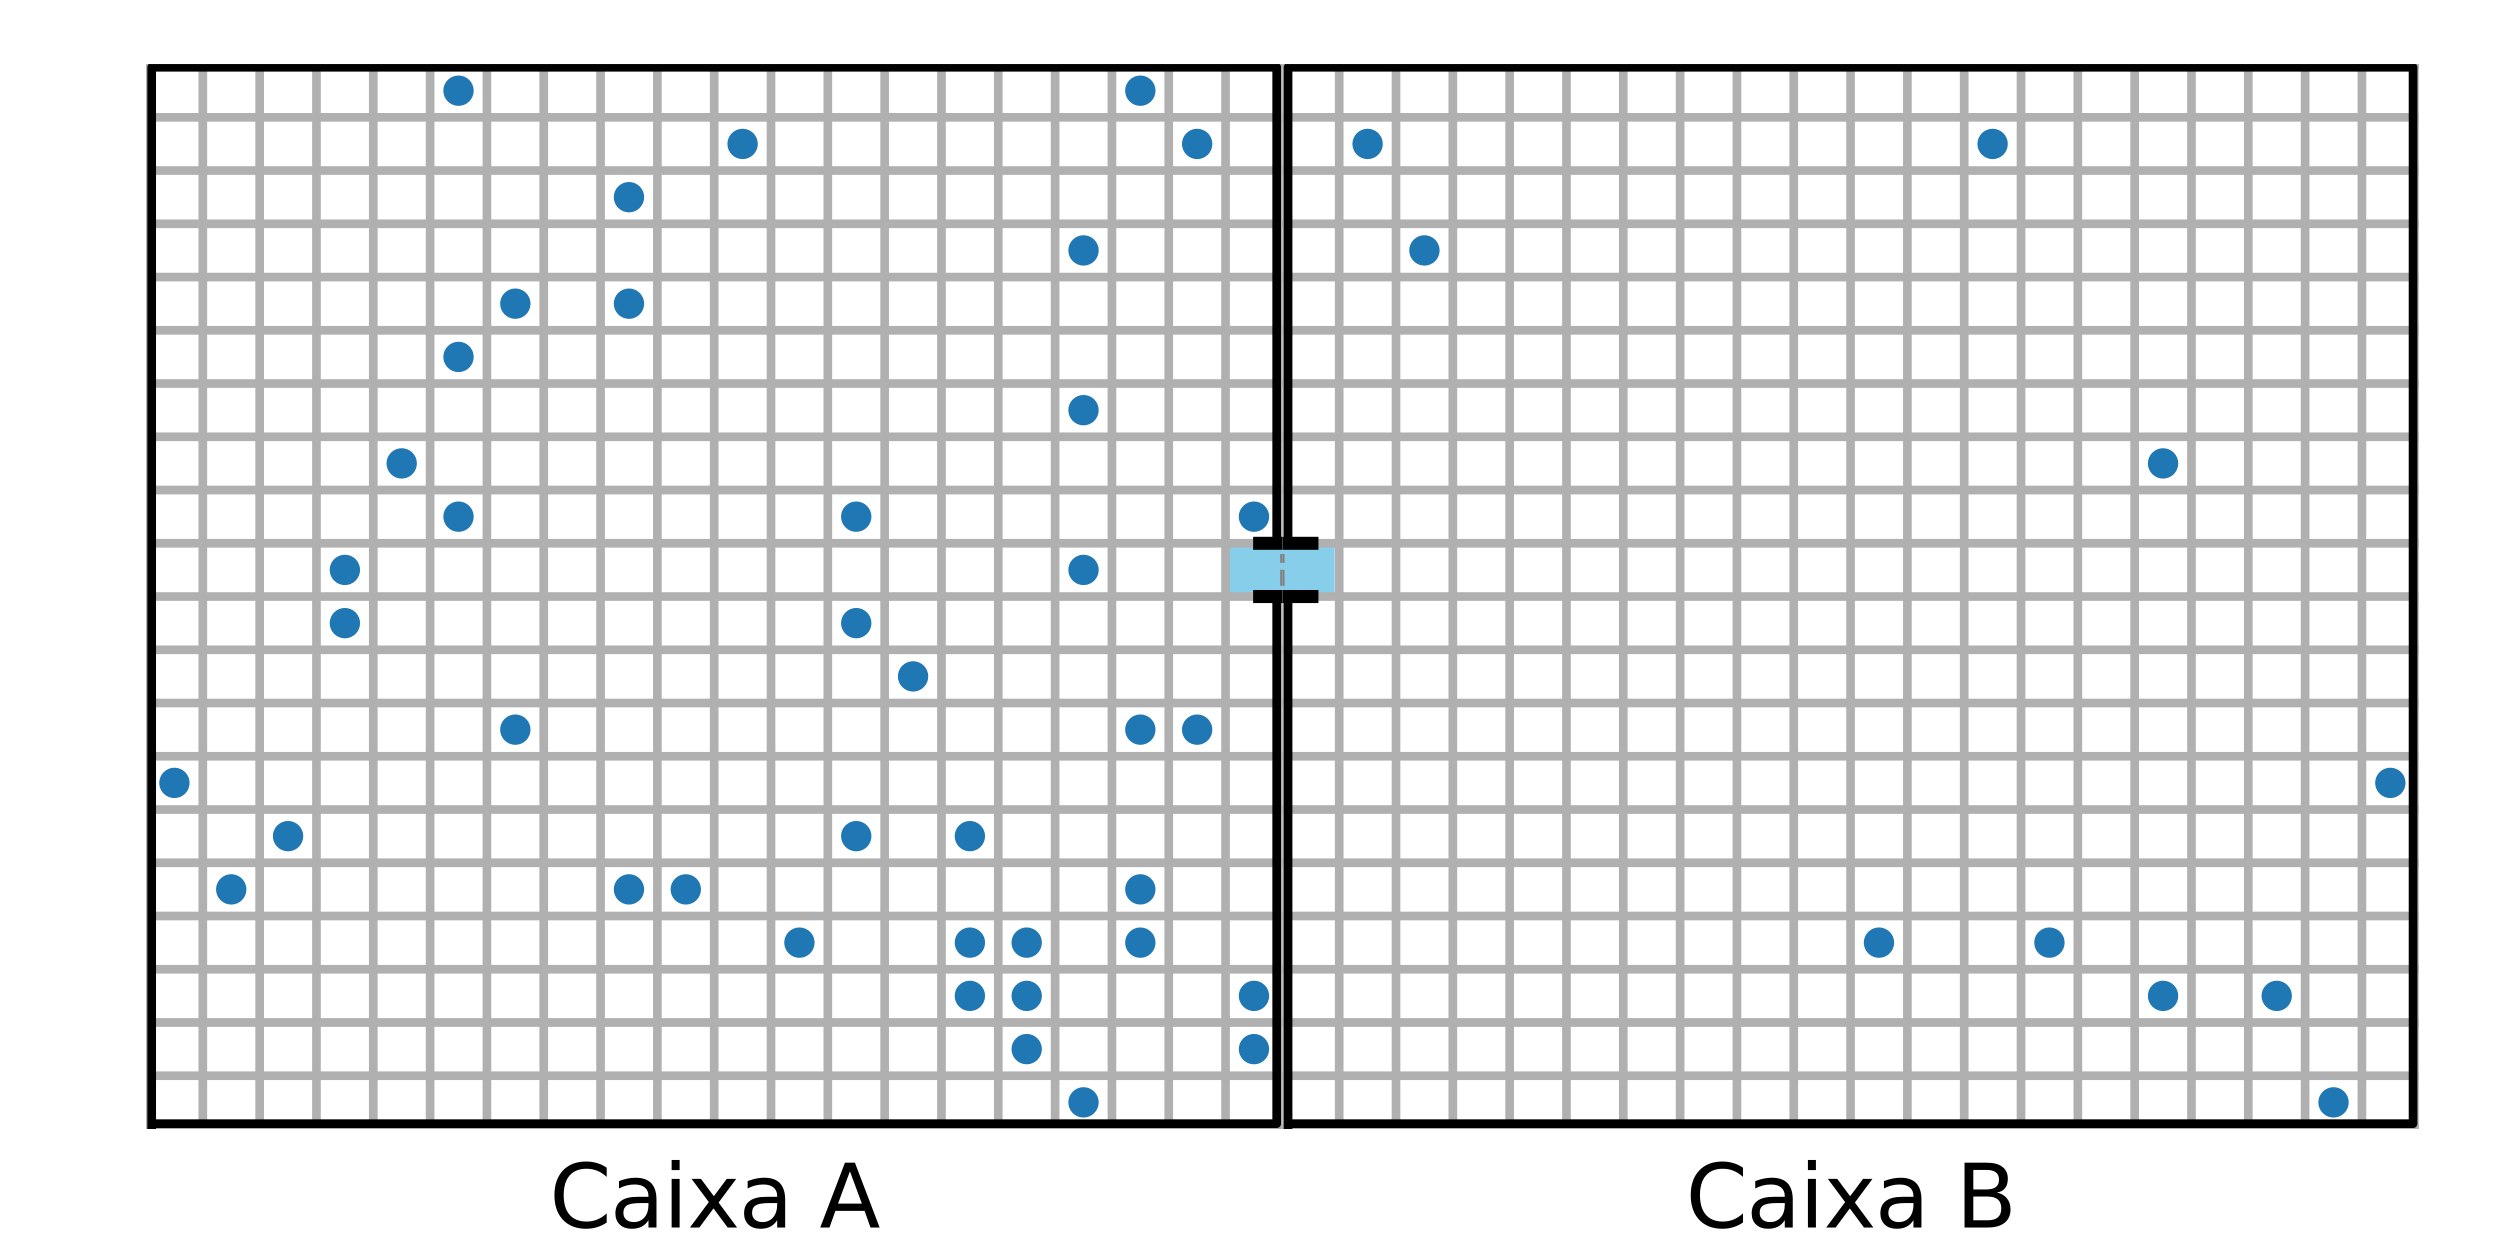 <?xml version="1.0" encoding="utf-8" standalone="no"?>
<!DOCTYPE svg PUBLIC "-//W3C//DTD SVG 1.1//EN"
  "http://www.w3.org/Graphics/SVG/1.1/DTD/svg11.dtd">
<svg xmlns:xlink="http://www.w3.org/1999/xlink" width="576pt" height="288pt" viewBox="0 0 576 288" xmlns="http://www.w3.org/2000/svg" version="1.1">
 <defs>
  <style type="text/css">*{stroke-linejoin: round; stroke-linecap: butt}</style>
 </defs>
 <g id="figure_1">
  <g id="patch_1">
   <path d="M 0 288 
L 576 288 
L 576 0 
L 0 0 
z
" style="fill: #ffffff"/>
  </g>
  <g id="axes_1">
   <g id="PathCollection_1">
    <defs>
     <path id="mfceb3c9421" d="M -5 5 
L 5 5 
L 5 -5 
L -5 -5 
z
" style="stroke: #87ceeb"/>
    </defs>
    <g clip-path="url(#pca7f715eaa)">
     <use xlink:href="#mfceb3c9421" x="288.653" y="131.306" style="fill: #87ceeb; stroke: #87ceeb"/>
    </g>
   </g>
   <g id="PathCollection_2">
    <defs>
     <path id="mfa17dcd03e" d="M 0 3 
C 0.796 3 1.559 2.684 2.121 2.121 
C 2.684 1.559 3 0.796 3 0 
C 3 -0.796 2.684 -1.559 2.121 -2.121 
C 1.559 -2.684 0.796 -3 0 -3 
C -0.796 -3 -1.559 -2.684 -2.121 -2.121 
C -2.684 -1.559 -3 -0.796 -3 0 
C -3 0.796 -2.684 1.559 -2.121 2.121 
C -1.559 2.684 -0.796 3 0 3 
z
" style="stroke: #1f77b4"/>
    </defs>
    <g clip-path="url(#pca7f715eaa)">
     <use xlink:href="#mfa17dcd03e" x="105.641" y="82.234" style="fill: #1f77b4; stroke: #1f77b4"/>
     <use xlink:href="#mfa17dcd03e" x="105.641" y="20.894" style="fill: #1f77b4; stroke: #1f77b4"/>
     <use xlink:href="#mfa17dcd03e" x="249.642" y="57.698" style="fill: #1f77b4; stroke: #1f77b4"/>
     <use xlink:href="#mfa17dcd03e" x="79.459" y="131.306" style="fill: #1f77b4; stroke: #1f77b4"/>
     <use xlink:href="#mfa17dcd03e" x="288.914" y="241.718" style="fill: #1f77b4; stroke: #1f77b4"/>
     <use xlink:href="#mfa17dcd03e" x="249.642" y="94.502" style="fill: #1f77b4; stroke: #1f77b4"/>
     <use xlink:href="#mfa17dcd03e" x="197.278" y="192.646" style="fill: #1f77b4; stroke: #1f77b4"/>
     <use xlink:href="#mfa17dcd03e" x="275.824" y="33.162" style="fill: #1f77b4; stroke: #1f77b4"/>
     <use xlink:href="#mfa17dcd03e" x="118.731" y="69.966" style="fill: #1f77b4; stroke: #1f77b4"/>
     <use xlink:href="#mfa17dcd03e" x="144.913" y="69.966" style="fill: #1f77b4; stroke: #1f77b4"/>
     <use xlink:href="#mfa17dcd03e" x="118.731" y="168.11" style="fill: #1f77b4; stroke: #1f77b4"/>
     <use xlink:href="#mfa17dcd03e" x="40.185" y="180.378" style="fill: #1f77b4; stroke: #1f77b4"/>
     <use xlink:href="#mfa17dcd03e" x="236.55" y="217.182" style="fill: #1f77b4; stroke: #1f77b4"/>
     <use xlink:href="#mfa17dcd03e" x="79.459" y="143.574" style="fill: #1f77b4; stroke: #1f77b4"/>
     <use xlink:href="#mfa17dcd03e" x="223.459" y="217.182" style="fill: #1f77b4; stroke: #1f77b4"/>
     <use xlink:href="#mfa17dcd03e" x="236.55" y="241.718" style="fill: #1f77b4; stroke: #1f77b4"/>
     <use xlink:href="#mfa17dcd03e" x="197.278" y="119.038" style="fill: #1f77b4; stroke: #1f77b4"/>
     <use xlink:href="#mfa17dcd03e" x="197.278" y="143.574" style="fill: #1f77b4; stroke: #1f77b4"/>
     <use xlink:href="#mfa17dcd03e" x="249.642" y="253.986" style="fill: #1f77b4; stroke: #1f77b4"/>
     <use xlink:href="#mfa17dcd03e" x="171.095" y="33.162" style="fill: #1f77b4; stroke: #1f77b4"/>
     <use xlink:href="#mfa17dcd03e" x="210.369" y="155.842" style="fill: #1f77b4; stroke: #1f77b4"/>
     <use xlink:href="#mfa17dcd03e" x="275.824" y="168.11" style="fill: #1f77b4; stroke: #1f77b4"/>
     <use xlink:href="#mfa17dcd03e" x="92.549" y="106.77" style="fill: #1f77b4; stroke: #1f77b4"/>
     <use xlink:href="#mfa17dcd03e" x="223.459" y="192.646" style="fill: #1f77b4; stroke: #1f77b4"/>
     <use xlink:href="#mfa17dcd03e" x="262.733" y="168.11" style="fill: #1f77b4; stroke: #1f77b4"/>
     <use xlink:href="#mfa17dcd03e" x="236.55" y="229.45" style="fill: #1f77b4; stroke: #1f77b4"/>
     <use xlink:href="#mfa17dcd03e" x="105.641" y="119.038" style="fill: #1f77b4; stroke: #1f77b4"/>
     <use xlink:href="#mfa17dcd03e" x="144.913" y="204.914" style="fill: #1f77b4; stroke: #1f77b4"/>
     <use xlink:href="#mfa17dcd03e" x="184.186" y="217.182" style="fill: #1f77b4; stroke: #1f77b4"/>
     <use xlink:href="#mfa17dcd03e" x="223.459" y="229.45" style="fill: #1f77b4; stroke: #1f77b4"/>
     <use xlink:href="#mfa17dcd03e" x="288.914" y="119.038" style="fill: #1f77b4; stroke: #1f77b4"/>
     <use xlink:href="#mfa17dcd03e" x="288.914" y="229.45" style="fill: #1f77b4; stroke: #1f77b4"/>
     <use xlink:href="#mfa17dcd03e" x="158.005" y="204.914" style="fill: #1f77b4; stroke: #1f77b4"/>
     <use xlink:href="#mfa17dcd03e" x="262.733" y="217.182" style="fill: #1f77b4; stroke: #1f77b4"/>
     <use xlink:href="#mfa17dcd03e" x="144.913" y="45.43" style="fill: #1f77b4; stroke: #1f77b4"/>
     <use xlink:href="#mfa17dcd03e" x="262.733" y="20.894" style="fill: #1f77b4; stroke: #1f77b4"/>
     <use xlink:href="#mfa17dcd03e" x="249.642" y="131.306" style="fill: #1f77b4; stroke: #1f77b4"/>
     <use xlink:href="#mfa17dcd03e" x="53.276" y="204.914" style="fill: #1f77b4; stroke: #1f77b4"/>
     <use xlink:href="#mfa17dcd03e" x="262.733" y="204.914" style="fill: #1f77b4; stroke: #1f77b4"/>
     <use xlink:href="#mfa17dcd03e" x="66.368" y="192.646" style="fill: #1f77b4; stroke: #1f77b4"/>
    </g>
   </g>
   <g id="matplotlib.axis_1">
    <g id="xtick_1">
     <g id="line2d_1">
      <path d="M 33.64 260.12 
L 33.64 14.76 
" clip-path="url(#pca7f715eaa)" style="fill: none; stroke: #b0b0b0; stroke-width: 2; stroke-linecap: square"/>
     </g>
     <g id="line2d_2"/>
    </g>
    <g id="xtick_2">
     <g id="line2d_3">
      <path d="M 86.004 260.12 
L 86.004 14.76 
" clip-path="url(#pca7f715eaa)" style="fill: none; stroke: #b0b0b0; stroke-width: 2; stroke-linecap: square"/>
     </g>
     <g id="line2d_4"/>
    </g>
    <g id="xtick_3">
     <g id="line2d_5">
      <path d="M 138.368 260.12 
L 138.368 14.76 
" clip-path="url(#pca7f715eaa)" style="fill: none; stroke: #b0b0b0; stroke-width: 2; stroke-linecap: square"/>
     </g>
     <g id="line2d_6"/>
    </g>
    <g id="xtick_4">
     <g id="line2d_7">
      <path d="M 190.732 260.12 
L 190.732 14.76 
" clip-path="url(#pca7f715eaa)" style="fill: none; stroke: #b0b0b0; stroke-width: 2; stroke-linecap: square"/>
     </g>
     <g id="line2d_8"/>
    </g>
    <g id="xtick_5">
     <g id="line2d_9">
      <path d="M 243.096 260.12 
L 243.096 14.76 
" clip-path="url(#pca7f715eaa)" style="fill: none; stroke: #b0b0b0; stroke-width: 2; stroke-linecap: square"/>
     </g>
     <g id="line2d_10"/>
    </g>
    <g id="xtick_6">
     <g id="line2d_11">
      <path d="M 295.46 260.12 
L 295.46 14.76 
" clip-path="url(#pca7f715eaa)" style="fill: none; stroke: #b0b0b0; stroke-width: 2; stroke-linecap: square"/>
     </g>
     <g id="line2d_12"/>
    </g>
    <g id="xtick_7">
     <g id="line2d_13">
      <path d="M 46.731 260.12 
L 46.731 14.76 
" clip-path="url(#pca7f715eaa)" style="fill: none; stroke: #b0b0b0; stroke-width: 2; stroke-linecap: square"/>
     </g>
     <g id="line2d_14"/>
    </g>
    <g id="xtick_8">
     <g id="line2d_15">
      <path d="M 59.822 260.12 
L 59.822 14.76 
" clip-path="url(#pca7f715eaa)" style="fill: none; stroke: #b0b0b0; stroke-width: 2; stroke-linecap: square"/>
     </g>
     <g id="line2d_16"/>
    </g>
    <g id="xtick_9">
     <g id="line2d_17">
      <path d="M 72.913 260.12 
L 72.913 14.76 
" clip-path="url(#pca7f715eaa)" style="fill: none; stroke: #b0b0b0; stroke-width: 2; stroke-linecap: square"/>
     </g>
     <g id="line2d_18"/>
    </g>
    <g id="xtick_10">
     <g id="line2d_19">
      <path d="M 99.095 260.12 
L 99.095 14.76 
" clip-path="url(#pca7f715eaa)" style="fill: none; stroke: #b0b0b0; stroke-width: 2; stroke-linecap: square"/>
     </g>
     <g id="line2d_20"/>
    </g>
    <g id="xtick_11">
     <g id="line2d_21">
      <path d="M 112.186 260.12 
L 112.186 14.76 
" clip-path="url(#pca7f715eaa)" style="fill: none; stroke: #b0b0b0; stroke-width: 2; stroke-linecap: square"/>
     </g>
     <g id="line2d_22"/>
    </g>
    <g id="xtick_12">
     <g id="line2d_23">
      <path d="M 125.277 260.12 
L 125.277 14.76 
" clip-path="url(#pca7f715eaa)" style="fill: none; stroke: #b0b0b0; stroke-width: 2; stroke-linecap: square"/>
     </g>
     <g id="line2d_24"/>
    </g>
    <g id="xtick_13">
     <g id="line2d_25">
      <path d="M 151.459 260.12 
L 151.459 14.76 
" clip-path="url(#pca7f715eaa)" style="fill: none; stroke: #b0b0b0; stroke-width: 2; stroke-linecap: square"/>
     </g>
     <g id="line2d_26"/>
    </g>
    <g id="xtick_14">
     <g id="line2d_27">
      <path d="M 164.55 260.12 
L 164.55 14.76 
" clip-path="url(#pca7f715eaa)" style="fill: none; stroke: #b0b0b0; stroke-width: 2; stroke-linecap: square"/>
     </g>
     <g id="line2d_28"/>
    </g>
    <g id="xtick_15">
     <g id="line2d_29">
      <path d="M 177.641 260.12 
L 177.641 14.76 
" clip-path="url(#pca7f715eaa)" style="fill: none; stroke: #b0b0b0; stroke-width: 2; stroke-linecap: square"/>
     </g>
     <g id="line2d_30"/>
    </g>
    <g id="xtick_16">
     <g id="line2d_31">
      <path d="M 203.823 260.12 
L 203.823 14.76 
" clip-path="url(#pca7f715eaa)" style="fill: none; stroke: #b0b0b0; stroke-width: 2; stroke-linecap: square"/>
     </g>
     <g id="line2d_32"/>
    </g>
    <g id="xtick_17">
     <g id="line2d_33">
      <path d="M 216.914 260.12 
L 216.914 14.76 
" clip-path="url(#pca7f715eaa)" style="fill: none; stroke: #b0b0b0; stroke-width: 2; stroke-linecap: square"/>
     </g>
     <g id="line2d_34"/>
    </g>
    <g id="xtick_18">
     <g id="line2d_35">
      <path d="M 230.005 260.12 
L 230.005 14.76 
" clip-path="url(#pca7f715eaa)" style="fill: none; stroke: #b0b0b0; stroke-width: 2; stroke-linecap: square"/>
     </g>
     <g id="line2d_36"/>
    </g>
    <g id="xtick_19">
     <g id="line2d_37">
      <path d="M 256.187 260.12 
L 256.187 14.76 
" clip-path="url(#pca7f715eaa)" style="fill: none; stroke: #b0b0b0; stroke-width: 2; stroke-linecap: square"/>
     </g>
     <g id="line2d_38"/>
    </g>
    <g id="xtick_20">
     <g id="line2d_39">
      <path d="M 269.278 260.12 
L 269.278 14.76 
" clip-path="url(#pca7f715eaa)" style="fill: none; stroke: #b0b0b0; stroke-width: 2; stroke-linecap: square"/>
     </g>
     <g id="line2d_40"/>
    </g>
    <g id="xtick_21">
     <g id="line2d_41">
      <path d="M 282.369 260.12 
L 282.369 14.76 
" clip-path="url(#pca7f715eaa)" style="fill: none; stroke: #b0b0b0; stroke-width: 2; stroke-linecap: square"/>
     </g>
     <g id="line2d_42"/>
    </g>
    <g id="text_1">
     <!-- Caixa A -->
     <g transform="translate(126.595 282.817) scale(0.2 -0.2)">
      <defs>
       <path id="DejaVuSans-43" d="M 4122 4306 
L 4122 3641 
Q 3803 3938 3442 4084 
Q 3081 4231 2675 4231 
Q 1875 4231 1450 3742 
Q 1025 3253 1025 2328 
Q 1025 1406 1450 917 
Q 1875 428 2675 428 
Q 3081 428 3442 575 
Q 3803 722 4122 1019 
L 4122 359 
Q 3791 134 3420 21 
Q 3050 -91 2638 -91 
Q 1578 -91 968 557 
Q 359 1206 359 2328 
Q 359 3453 968 4101 
Q 1578 4750 2638 4750 
Q 3056 4750 3426 4639 
Q 3797 4528 4122 4306 
z
" transform="scale(0.016)"/>
       <path id="DejaVuSans-61" d="M 2194 1759 
Q 1497 1759 1228 1600 
Q 959 1441 959 1056 
Q 959 750 1161 570 
Q 1363 391 1709 391 
Q 2188 391 2477 730 
Q 2766 1069 2766 1631 
L 2766 1759 
L 2194 1759 
z
M 3341 1997 
L 3341 0 
L 2766 0 
L 2766 531 
Q 2569 213 2275 61 
Q 1981 -91 1556 -91 
Q 1019 -91 701 211 
Q 384 513 384 1019 
Q 384 1609 779 1909 
Q 1175 2209 1959 2209 
L 2766 2209 
L 2766 2266 
Q 2766 2663 2505 2880 
Q 2244 3097 1772 3097 
Q 1472 3097 1187 3025 
Q 903 2953 641 2809 
L 641 3341 
Q 956 3463 1253 3523 
Q 1550 3584 1831 3584 
Q 2591 3584 2966 3190 
Q 3341 2797 3341 1997 
z
" transform="scale(0.016)"/>
       <path id="DejaVuSans-69" d="M 603 3500 
L 1178 3500 
L 1178 0 
L 603 0 
L 603 3500 
z
M 603 4863 
L 1178 4863 
L 1178 4134 
L 603 4134 
L 603 4863 
z
" transform="scale(0.016)"/>
       <path id="DejaVuSans-78" d="M 3513 3500 
L 2247 1797 
L 3578 0 
L 2900 0 
L 1881 1375 
L 863 0 
L 184 0 
L 1544 1831 
L 300 3500 
L 978 3500 
L 1906 2253 
L 2834 3500 
L 3513 3500 
z
" transform="scale(0.016)"/>
       <path id="DejaVuSans-20" transform="scale(0.016)"/>
       <path id="DejaVuSans-41" d="M 2188 4044 
L 1331 1722 
L 3047 1722 
L 2188 4044 
z
M 1831 4666 
L 2547 4666 
L 4325 0 
L 3669 0 
L 3244 1197 
L 1141 1197 
L 716 0 
L 50 0 
L 1831 4666 
z
" transform="scale(0.016)"/>
      </defs>
      <use xlink:href="#DejaVuSans-43"/>
      <use xlink:href="#DejaVuSans-61" x="69.824"/>
      <use xlink:href="#DejaVuSans-69" x="131.104"/>
      <use xlink:href="#DejaVuSans-78" x="158.887"/>
      <use xlink:href="#DejaVuSans-61" x="218.066"/>
      <use xlink:href="#DejaVuSans-20" x="279.346"/>
      <use xlink:href="#DejaVuSans-41" x="311.133"/>
     </g>
    </g>
   </g>
   <g id="matplotlib.axis_2">
    <g id="ytick_1">
     <g id="line2d_43">
      <path d="M 33.64 260.12 
L 295.46 260.12 
" clip-path="url(#pca7f715eaa)" style="fill: none; stroke: #b0b0b0; stroke-width: 2; stroke-linecap: square"/>
     </g>
     <g id="line2d_44"/>
    </g>
    <g id="ytick_2">
     <g id="line2d_45">
      <path d="M 33.64 211.048 
L 295.46 211.048 
" clip-path="url(#pca7f715eaa)" style="fill: none; stroke: #b0b0b0; stroke-width: 2; stroke-linecap: square"/>
     </g>
     <g id="line2d_46"/>
    </g>
    <g id="ytick_3">
     <g id="line2d_47">
      <path d="M 33.64 161.976 
L 295.46 161.976 
" clip-path="url(#pca7f715eaa)" style="fill: none; stroke: #b0b0b0; stroke-width: 2; stroke-linecap: square"/>
     </g>
     <g id="line2d_48"/>
    </g>
    <g id="ytick_4">
     <g id="line2d_49">
      <path d="M 33.64 112.904 
L 295.46 112.904 
" clip-path="url(#pca7f715eaa)" style="fill: none; stroke: #b0b0b0; stroke-width: 2; stroke-linecap: square"/>
     </g>
     <g id="line2d_50"/>
    </g>
    <g id="ytick_5">
     <g id="line2d_51">
      <path d="M 33.64 63.832 
L 295.46 63.832 
" clip-path="url(#pca7f715eaa)" style="fill: none; stroke: #b0b0b0; stroke-width: 2; stroke-linecap: square"/>
     </g>
     <g id="line2d_52"/>
    </g>
    <g id="ytick_6">
     <g id="line2d_53">
      <path d="M 33.64 14.76 
L 295.46 14.76 
" clip-path="url(#pca7f715eaa)" style="fill: none; stroke: #b0b0b0; stroke-width: 2; stroke-linecap: square"/>
     </g>
     <g id="line2d_54"/>
    </g>
    <g id="ytick_7">
     <g id="line2d_55">
      <path d="M 33.64 247.852 
L 295.46 247.852 
" clip-path="url(#pca7f715eaa)" style="fill: none; stroke: #b0b0b0; stroke-width: 2; stroke-linecap: square"/>
     </g>
     <g id="line2d_56"/>
    </g>
    <g id="ytick_8">
     <g id="line2d_57">
      <path d="M 33.64 235.584 
L 295.46 235.584 
" clip-path="url(#pca7f715eaa)" style="fill: none; stroke: #b0b0b0; stroke-width: 2; stroke-linecap: square"/>
     </g>
     <g id="line2d_58"/>
    </g>
    <g id="ytick_9">
     <g id="line2d_59">
      <path d="M 33.64 223.316 
L 295.46 223.316 
" clip-path="url(#pca7f715eaa)" style="fill: none; stroke: #b0b0b0; stroke-width: 2; stroke-linecap: square"/>
     </g>
     <g id="line2d_60"/>
    </g>
    <g id="ytick_10">
     <g id="line2d_61">
      <path d="M 33.64 198.78 
L 295.46 198.78 
" clip-path="url(#pca7f715eaa)" style="fill: none; stroke: #b0b0b0; stroke-width: 2; stroke-linecap: square"/>
     </g>
     <g id="line2d_62"/>
    </g>
    <g id="ytick_11">
     <g id="line2d_63">
      <path d="M 33.64 186.512 
L 295.46 186.512 
" clip-path="url(#pca7f715eaa)" style="fill: none; stroke: #b0b0b0; stroke-width: 2; stroke-linecap: square"/>
     </g>
     <g id="line2d_64"/>
    </g>
    <g id="ytick_12">
     <g id="line2d_65">
      <path d="M 33.64 174.244 
L 295.46 174.244 
" clip-path="url(#pca7f715eaa)" style="fill: none; stroke: #b0b0b0; stroke-width: 2; stroke-linecap: square"/>
     </g>
     <g id="line2d_66"/>
    </g>
    <g id="ytick_13">
     <g id="line2d_67">
      <path d="M 33.64 149.708 
L 295.46 149.708 
" clip-path="url(#pca7f715eaa)" style="fill: none; stroke: #b0b0b0; stroke-width: 2; stroke-linecap: square"/>
     </g>
     <g id="line2d_68"/>
    </g>
    <g id="ytick_14">
     <g id="line2d_69">
      <path d="M 33.64 137.44 
L 295.46 137.44 
" clip-path="url(#pca7f715eaa)" style="fill: none; stroke: #b0b0b0; stroke-width: 2; stroke-linecap: square"/>
     </g>
     <g id="line2d_70"/>
    </g>
    <g id="ytick_15">
     <g id="line2d_71">
      <path d="M 33.64 125.172 
L 295.46 125.172 
" clip-path="url(#pca7f715eaa)" style="fill: none; stroke: #b0b0b0; stroke-width: 2; stroke-linecap: square"/>
     </g>
     <g id="line2d_72"/>
    </g>
    <g id="ytick_16">
     <g id="line2d_73">
      <path d="M 33.64 100.636 
L 295.46 100.636 
" clip-path="url(#pca7f715eaa)" style="fill: none; stroke: #b0b0b0; stroke-width: 2; stroke-linecap: square"/>
     </g>
     <g id="line2d_74"/>
    </g>
    <g id="ytick_17">
     <g id="line2d_75">
      <path d="M 33.64 88.368 
L 295.46 88.368 
" clip-path="url(#pca7f715eaa)" style="fill: none; stroke: #b0b0b0; stroke-width: 2; stroke-linecap: square"/>
     </g>
     <g id="line2d_76"/>
    </g>
    <g id="ytick_18">
     <g id="line2d_77">
      <path d="M 33.64 76.1 
L 295.46 76.1 
" clip-path="url(#pca7f715eaa)" style="fill: none; stroke: #b0b0b0; stroke-width: 2; stroke-linecap: square"/>
     </g>
     <g id="line2d_78"/>
    </g>
    <g id="ytick_19">
     <g id="line2d_79">
      <path d="M 33.64 51.564 
L 295.46 51.564 
" clip-path="url(#pca7f715eaa)" style="fill: none; stroke: #b0b0b0; stroke-width: 2; stroke-linecap: square"/>
     </g>
     <g id="line2d_80"/>
    </g>
    <g id="ytick_20">
     <g id="line2d_81">
      <path d="M 33.64 39.296 
L 295.46 39.296 
" clip-path="url(#pca7f715eaa)" style="fill: none; stroke: #b0b0b0; stroke-width: 2; stroke-linecap: square"/>
     </g>
     <g id="line2d_82"/>
    </g>
    <g id="ytick_21">
     <g id="line2d_83">
      <path d="M 33.64 27.028 
L 295.46 27.028 
" clip-path="url(#pca7f715eaa)" style="fill: none; stroke: #b0b0b0; stroke-width: 2; stroke-linecap: square"/>
     </g>
     <g id="line2d_84"/>
    </g>
   </g>
   <g id="line2d_85">
    <path d="M 34.949 258.893 
L 294.151 258.893 
L 294.151 15.496 
L 34.949 15.496 
L 34.949 260.12 
" clip-path="url(#pca7f715eaa)" style="fill: none; stroke: #000000; stroke-width: 2; stroke-linecap: square"/>
   </g>
   <g id="line2d_86">
    <path d="M 295.46 134.986 
L 295.46 127.626 
" clip-path="url(#pca7f715eaa)" style="fill: none; stroke: #87ceeb; stroke-width: 6; stroke-linecap: square"/>
   </g>
   <g id="line2d_87">
    <path d="M 295.46 134.986 
L 295.46 127.626 
" clip-path="url(#pca7f715eaa)" style="fill: none; stroke-dasharray: 3.7,1.6; stroke-dashoffset: 0; stroke: #808080"/>
   </g>
   <g id="line2d_88">
    <path d="M 290.224 125.172 
L 295.46 125.172 
" clip-path="url(#pca7f715eaa)" style="fill: none; stroke: #000000; stroke-width: 3; stroke-linecap: square"/>
   </g>
   <g id="line2d_89">
    <path d="M 290.224 137.44 
L 295.46 137.44 
" clip-path="url(#pca7f715eaa)" style="fill: none; stroke: #000000; stroke-width: 3; stroke-linecap: square"/>
   </g>
  </g>
  <g id="axes_2">
   <g id="PathCollection_3">
    <g clip-path="url(#pfe4c00cc63)">
     <use xlink:href="#mfceb3c9421" x="302.005" y="131.306" style="fill: #87ceeb; stroke: #87ceeb"/>
    </g>
   </g>
   <g id="PathCollection_4">
    <g clip-path="url(#pfe4c00cc63)">
     <use xlink:href="#mfa17dcd03e" x="498.37" y="106.77" style="fill: #1f77b4; stroke: #1f77b4"/>
     <use xlink:href="#mfa17dcd03e" x="472.188" y="217.182" style="fill: #1f77b4; stroke: #1f77b4"/>
     <use xlink:href="#mfa17dcd03e" x="550.735" y="180.378" style="fill: #1f77b4; stroke: #1f77b4"/>
     <use xlink:href="#mfa17dcd03e" x="498.37" y="229.45" style="fill: #1f77b4; stroke: #1f77b4"/>
     <use xlink:href="#mfa17dcd03e" x="459.098" y="33.162" style="fill: #1f77b4; stroke: #1f77b4"/>
     <use xlink:href="#mfa17dcd03e" x="315.096" y="33.162" style="fill: #1f77b4; stroke: #1f77b4"/>
     <use xlink:href="#mfa17dcd03e" x="537.644" y="253.986" style="fill: #1f77b4; stroke: #1f77b4"/>
     <use xlink:href="#mfa17dcd03e" x="524.553" y="229.45" style="fill: #1f77b4; stroke: #1f77b4"/>
     <use xlink:href="#mfa17dcd03e" x="432.916" y="217.182" style="fill: #1f77b4; stroke: #1f77b4"/>
     <use xlink:href="#mfa17dcd03e" x="328.188" y="57.698" style="fill: #1f77b4; stroke: #1f77b4"/>
    </g>
   </g>
   <g id="matplotlib.axis_3">
    <g id="xtick_22">
     <g id="line2d_90">
      <path d="M 295.46 260.12 
L 295.46 14.76 
" clip-path="url(#pfe4c00cc63)" style="fill: none; stroke: #b0b0b0; stroke-width: 2; stroke-linecap: square"/>
     </g>
     <g id="line2d_91"/>
    </g>
    <g id="xtick_23">
     <g id="line2d_92">
      <path d="M 347.824 260.12 
L 347.824 14.76 
" clip-path="url(#pfe4c00cc63)" style="fill: none; stroke: #b0b0b0; stroke-width: 2; stroke-linecap: square"/>
     </g>
     <g id="line2d_93"/>
    </g>
    <g id="xtick_24">
     <g id="line2d_94">
      <path d="M 400.188 260.12 
L 400.188 14.76 
" clip-path="url(#pfe4c00cc63)" style="fill: none; stroke: #b0b0b0; stroke-width: 2; stroke-linecap: square"/>
     </g>
     <g id="line2d_95"/>
    </g>
    <g id="xtick_25">
     <g id="line2d_96">
      <path d="M 452.552 260.12 
L 452.552 14.76 
" clip-path="url(#pfe4c00cc63)" style="fill: none; stroke: #b0b0b0; stroke-width: 2; stroke-linecap: square"/>
     </g>
     <g id="line2d_97"/>
    </g>
    <g id="xtick_26">
     <g id="line2d_98">
      <path d="M 504.916 260.12 
L 504.916 14.76 
" clip-path="url(#pfe4c00cc63)" style="fill: none; stroke: #b0b0b0; stroke-width: 2; stroke-linecap: square"/>
     </g>
     <g id="line2d_99"/>
    </g>
    <g id="xtick_27">
     <g id="line2d_100">
      <path d="M 557.28 260.12 
L 557.28 14.76 
" clip-path="url(#pfe4c00cc63)" style="fill: none; stroke: #b0b0b0; stroke-width: 2; stroke-linecap: square"/>
     </g>
     <g id="line2d_101"/>
    </g>
    <g id="xtick_28">
     <g id="line2d_102">
      <path d="M 308.551 260.12 
L 308.551 14.76 
" clip-path="url(#pfe4c00cc63)" style="fill: none; stroke: #b0b0b0; stroke-width: 2; stroke-linecap: square"/>
     </g>
     <g id="line2d_103"/>
    </g>
    <g id="xtick_29">
     <g id="line2d_104">
      <path d="M 321.642 260.12 
L 321.642 14.76 
" clip-path="url(#pfe4c00cc63)" style="fill: none; stroke: #b0b0b0; stroke-width: 2; stroke-linecap: square"/>
     </g>
     <g id="line2d_105"/>
    </g>
    <g id="xtick_30">
     <g id="line2d_106">
      <path d="M 334.733 260.12 
L 334.733 14.76 
" clip-path="url(#pfe4c00cc63)" style="fill: none; stroke: #b0b0b0; stroke-width: 2; stroke-linecap: square"/>
     </g>
     <g id="line2d_107"/>
    </g>
    <g id="xtick_31">
     <g id="line2d_108">
      <path d="M 360.915 260.12 
L 360.915 14.76 
" clip-path="url(#pfe4c00cc63)" style="fill: none; stroke: #b0b0b0; stroke-width: 2; stroke-linecap: square"/>
     </g>
     <g id="line2d_109"/>
    </g>
    <g id="xtick_32">
     <g id="line2d_110">
      <path d="M 374.006 260.12 
L 374.006 14.76 
" clip-path="url(#pfe4c00cc63)" style="fill: none; stroke: #b0b0b0; stroke-width: 2; stroke-linecap: square"/>
     </g>
     <g id="line2d_111"/>
    </g>
    <g id="xtick_33">
     <g id="line2d_112">
      <path d="M 387.097 260.12 
L 387.097 14.76 
" clip-path="url(#pfe4c00cc63)" style="fill: none; stroke: #b0b0b0; stroke-width: 2; stroke-linecap: square"/>
     </g>
     <g id="line2d_113"/>
    </g>
    <g id="xtick_34">
     <g id="line2d_114">
      <path d="M 413.279 260.12 
L 413.279 14.76 
" clip-path="url(#pfe4c00cc63)" style="fill: none; stroke: #b0b0b0; stroke-width: 2; stroke-linecap: square"/>
     </g>
     <g id="line2d_115"/>
    </g>
    <g id="xtick_35">
     <g id="line2d_116">
      <path d="M 426.37 260.12 
L 426.37 14.76 
" clip-path="url(#pfe4c00cc63)" style="fill: none; stroke: #b0b0b0; stroke-width: 2; stroke-linecap: square"/>
     </g>
     <g id="line2d_117"/>
    </g>
    <g id="xtick_36">
     <g id="line2d_118">
      <path d="M 439.461 260.12 
L 439.461 14.76 
" clip-path="url(#pfe4c00cc63)" style="fill: none; stroke: #b0b0b0; stroke-width: 2; stroke-linecap: square"/>
     </g>
     <g id="line2d_119"/>
    </g>
    <g id="xtick_37">
     <g id="line2d_120">
      <path d="M 465.643 260.12 
L 465.643 14.76 
" clip-path="url(#pfe4c00cc63)" style="fill: none; stroke: #b0b0b0; stroke-width: 2; stroke-linecap: square"/>
     </g>
     <g id="line2d_121"/>
    </g>
    <g id="xtick_38">
     <g id="line2d_122">
      <path d="M 478.734 260.12 
L 478.734 14.76 
" clip-path="url(#pfe4c00cc63)" style="fill: none; stroke: #b0b0b0; stroke-width: 2; stroke-linecap: square"/>
     </g>
     <g id="line2d_123"/>
    </g>
    <g id="xtick_39">
     <g id="line2d_124">
      <path d="M 491.825 260.12 
L 491.825 14.76 
" clip-path="url(#pfe4c00cc63)" style="fill: none; stroke: #b0b0b0; stroke-width: 2; stroke-linecap: square"/>
     </g>
     <g id="line2d_125"/>
    </g>
    <g id="xtick_40">
     <g id="line2d_126">
      <path d="M 518.007 260.12 
L 518.007 14.76 
" clip-path="url(#pfe4c00cc63)" style="fill: none; stroke: #b0b0b0; stroke-width: 2; stroke-linecap: square"/>
     </g>
     <g id="line2d_127"/>
    </g>
    <g id="xtick_41">
     <g id="line2d_128">
      <path d="M 531.098 260.12 
L 531.098 14.76 
" clip-path="url(#pfe4c00cc63)" style="fill: none; stroke: #b0b0b0; stroke-width: 2; stroke-linecap: square"/>
     </g>
     <g id="line2d_129"/>
    </g>
    <g id="xtick_42">
     <g id="line2d_130">
      <path d="M 544.189 260.12 
L 544.189 14.76 
" clip-path="url(#pfe4c00cc63)" style="fill: none; stroke: #b0b0b0; stroke-width: 2; stroke-linecap: square"/>
     </g>
     <g id="line2d_131"/>
    </g>
    <g id="text_2">
     <!-- Caixa B -->
     <g transform="translate(388.395 282.817) scale(0.2 -0.2)">
      <defs>
       <path id="DejaVuSans-42" d="M 1259 2228 
L 1259 519 
L 2272 519 
Q 2781 519 3026 730 
Q 3272 941 3272 1375 
Q 3272 1813 3026 2020 
Q 2781 2228 2272 2228 
L 1259 2228 
z
M 1259 4147 
L 1259 2741 
L 2194 2741 
Q 2656 2741 2882 2914 
Q 3109 3088 3109 3444 
Q 3109 3797 2882 3972 
Q 2656 4147 2194 4147 
L 1259 4147 
z
M 628 4666 
L 2241 4666 
Q 2963 4666 3353 4366 
Q 3744 4066 3744 3513 
Q 3744 3084 3544 2831 
Q 3344 2578 2956 2516 
Q 3422 2416 3680 2098 
Q 3938 1781 3938 1306 
Q 3938 681 3513 340 
Q 3088 0 2303 0 
L 628 0 
L 628 4666 
z
" transform="scale(0.016)"/>
      </defs>
      <use xlink:href="#DejaVuSans-43"/>
      <use xlink:href="#DejaVuSans-61" x="69.824"/>
      <use xlink:href="#DejaVuSans-69" x="131.104"/>
      <use xlink:href="#DejaVuSans-78" x="158.887"/>
      <use xlink:href="#DejaVuSans-61" x="218.066"/>
      <use xlink:href="#DejaVuSans-20" x="279.346"/>
      <use xlink:href="#DejaVuSans-42" x="311.133"/>
     </g>
    </g>
   </g>
   <g id="matplotlib.axis_4">
    <g id="ytick_22">
     <g id="line2d_132">
      <path d="M 295.46 260.12 
L 557.28 260.12 
" clip-path="url(#pfe4c00cc63)" style="fill: none; stroke: #b0b0b0; stroke-width: 2; stroke-linecap: square"/>
     </g>
     <g id="line2d_133"/>
    </g>
    <g id="ytick_23">
     <g id="line2d_134">
      <path d="M 295.46 211.048 
L 557.28 211.048 
" clip-path="url(#pfe4c00cc63)" style="fill: none; stroke: #b0b0b0; stroke-width: 2; stroke-linecap: square"/>
     </g>
     <g id="line2d_135"/>
    </g>
    <g id="ytick_24">
     <g id="line2d_136">
      <path d="M 295.46 161.976 
L 557.28 161.976 
" clip-path="url(#pfe4c00cc63)" style="fill: none; stroke: #b0b0b0; stroke-width: 2; stroke-linecap: square"/>
     </g>
     <g id="line2d_137"/>
    </g>
    <g id="ytick_25">
     <g id="line2d_138">
      <path d="M 295.46 112.904 
L 557.28 112.904 
" clip-path="url(#pfe4c00cc63)" style="fill: none; stroke: #b0b0b0; stroke-width: 2; stroke-linecap: square"/>
     </g>
     <g id="line2d_139"/>
    </g>
    <g id="ytick_26">
     <g id="line2d_140">
      <path d="M 295.46 63.832 
L 557.28 63.832 
" clip-path="url(#pfe4c00cc63)" style="fill: none; stroke: #b0b0b0; stroke-width: 2; stroke-linecap: square"/>
     </g>
     <g id="line2d_141"/>
    </g>
    <g id="ytick_27">
     <g id="line2d_142">
      <path d="M 295.46 14.76 
L 557.28 14.76 
" clip-path="url(#pfe4c00cc63)" style="fill: none; stroke: #b0b0b0; stroke-width: 2; stroke-linecap: square"/>
     </g>
     <g id="line2d_143"/>
    </g>
    <g id="ytick_28">
     <g id="line2d_144">
      <path d="M 295.46 247.852 
L 557.28 247.852 
" clip-path="url(#pfe4c00cc63)" style="fill: none; stroke: #b0b0b0; stroke-width: 2; stroke-linecap: square"/>
     </g>
     <g id="line2d_145"/>
    </g>
    <g id="ytick_29">
     <g id="line2d_146">
      <path d="M 295.46 235.584 
L 557.28 235.584 
" clip-path="url(#pfe4c00cc63)" style="fill: none; stroke: #b0b0b0; stroke-width: 2; stroke-linecap: square"/>
     </g>
     <g id="line2d_147"/>
    </g>
    <g id="ytick_30">
     <g id="line2d_148">
      <path d="M 295.46 223.316 
L 557.28 223.316 
" clip-path="url(#pfe4c00cc63)" style="fill: none; stroke: #b0b0b0; stroke-width: 2; stroke-linecap: square"/>
     </g>
     <g id="line2d_149"/>
    </g>
    <g id="ytick_31">
     <g id="line2d_150">
      <path d="M 295.46 198.78 
L 557.28 198.78 
" clip-path="url(#pfe4c00cc63)" style="fill: none; stroke: #b0b0b0; stroke-width: 2; stroke-linecap: square"/>
     </g>
     <g id="line2d_151"/>
    </g>
    <g id="ytick_32">
     <g id="line2d_152">
      <path d="M 295.46 186.512 
L 557.28 186.512 
" clip-path="url(#pfe4c00cc63)" style="fill: none; stroke: #b0b0b0; stroke-width: 2; stroke-linecap: square"/>
     </g>
     <g id="line2d_153"/>
    </g>
    <g id="ytick_33">
     <g id="line2d_154">
      <path d="M 295.46 174.244 
L 557.28 174.244 
" clip-path="url(#pfe4c00cc63)" style="fill: none; stroke: #b0b0b0; stroke-width: 2; stroke-linecap: square"/>
     </g>
     <g id="line2d_155"/>
    </g>
    <g id="ytick_34">
     <g id="line2d_156">
      <path d="M 295.46 149.708 
L 557.28 149.708 
" clip-path="url(#pfe4c00cc63)" style="fill: none; stroke: #b0b0b0; stroke-width: 2; stroke-linecap: square"/>
     </g>
     <g id="line2d_157"/>
    </g>
    <g id="ytick_35">
     <g id="line2d_158">
      <path d="M 295.46 137.44 
L 557.28 137.44 
" clip-path="url(#pfe4c00cc63)" style="fill: none; stroke: #b0b0b0; stroke-width: 2; stroke-linecap: square"/>
     </g>
     <g id="line2d_159"/>
    </g>
    <g id="ytick_36">
     <g id="line2d_160">
      <path d="M 295.46 125.172 
L 557.28 125.172 
" clip-path="url(#pfe4c00cc63)" style="fill: none; stroke: #b0b0b0; stroke-width: 2; stroke-linecap: square"/>
     </g>
     <g id="line2d_161"/>
    </g>
    <g id="ytick_37">
     <g id="line2d_162">
      <path d="M 295.46 100.636 
L 557.28 100.636 
" clip-path="url(#pfe4c00cc63)" style="fill: none; stroke: #b0b0b0; stroke-width: 2; stroke-linecap: square"/>
     </g>
     <g id="line2d_163"/>
    </g>
    <g id="ytick_38">
     <g id="line2d_164">
      <path d="M 295.46 88.368 
L 557.28 88.368 
" clip-path="url(#pfe4c00cc63)" style="fill: none; stroke: #b0b0b0; stroke-width: 2; stroke-linecap: square"/>
     </g>
     <g id="line2d_165"/>
    </g>
    <g id="ytick_39">
     <g id="line2d_166">
      <path d="M 295.46 76.1 
L 557.28 76.1 
" clip-path="url(#pfe4c00cc63)" style="fill: none; stroke: #b0b0b0; stroke-width: 2; stroke-linecap: square"/>
     </g>
     <g id="line2d_167"/>
    </g>
    <g id="ytick_40">
     <g id="line2d_168">
      <path d="M 295.46 51.564 
L 557.28 51.564 
" clip-path="url(#pfe4c00cc63)" style="fill: none; stroke: #b0b0b0; stroke-width: 2; stroke-linecap: square"/>
     </g>
     <g id="line2d_169"/>
    </g>
    <g id="ytick_41">
     <g id="line2d_170">
      <path d="M 295.46 39.296 
L 557.28 39.296 
" clip-path="url(#pfe4c00cc63)" style="fill: none; stroke: #b0b0b0; stroke-width: 2; stroke-linecap: square"/>
     </g>
     <g id="line2d_171"/>
    </g>
    <g id="ytick_42">
     <g id="line2d_172">
      <path d="M 295.46 27.028 
L 557.28 27.028 
" clip-path="url(#pfe4c00cc63)" style="fill: none; stroke: #b0b0b0; stroke-width: 2; stroke-linecap: square"/>
     </g>
     <g id="line2d_173"/>
    </g>
   </g>
   <g id="line2d_174">
    <path d="M 296.769 258.893 
L 555.971 258.893 
L 555.971 15.496 
L 296.769 15.496 
L 296.769 260.12 
" clip-path="url(#pfe4c00cc63)" style="fill: none; stroke: #000000; stroke-width: 2; stroke-linecap: square"/>
   </g>
   <g id="line2d_175">
    <path d="M 295.46 134.986 
L 295.46 127.626 
" clip-path="url(#pfe4c00cc63)" style="fill: none; stroke: #87ceeb; stroke-width: 6; stroke-linecap: square"/>
   </g>
   <g id="line2d_176">
    <path d="M 295.46 134.986 
L 295.46 127.626 
" clip-path="url(#pfe4c00cc63)" style="fill: none; stroke-dasharray: 3.7,1.6; stroke-dashoffset: 0; stroke: #808080"/>
   </g>
   <g id="line2d_177">
    <path d="M 295.46 125.172 
L 302.267 125.172 
" clip-path="url(#pfe4c00cc63)" style="fill: none; stroke: #000000; stroke-width: 3; stroke-linecap: square"/>
   </g>
   <g id="line2d_178">
    <path d="M 295.46 137.44 
L 302.267 137.44 
" clip-path="url(#pfe4c00cc63)" style="fill: none; stroke: #000000; stroke-width: 3; stroke-linecap: square"/>
   </g>
  </g>
 </g>
 <defs>
  <clipPath id="pca7f715eaa">
   <rect x="33.64" y="14.76" width="261.82" height="245.36"/>
  </clipPath>
  <clipPath id="pfe4c00cc63">
   <rect x="295.46" y="14.76" width="261.82" height="245.36"/>
  </clipPath>
 </defs>
</svg>
